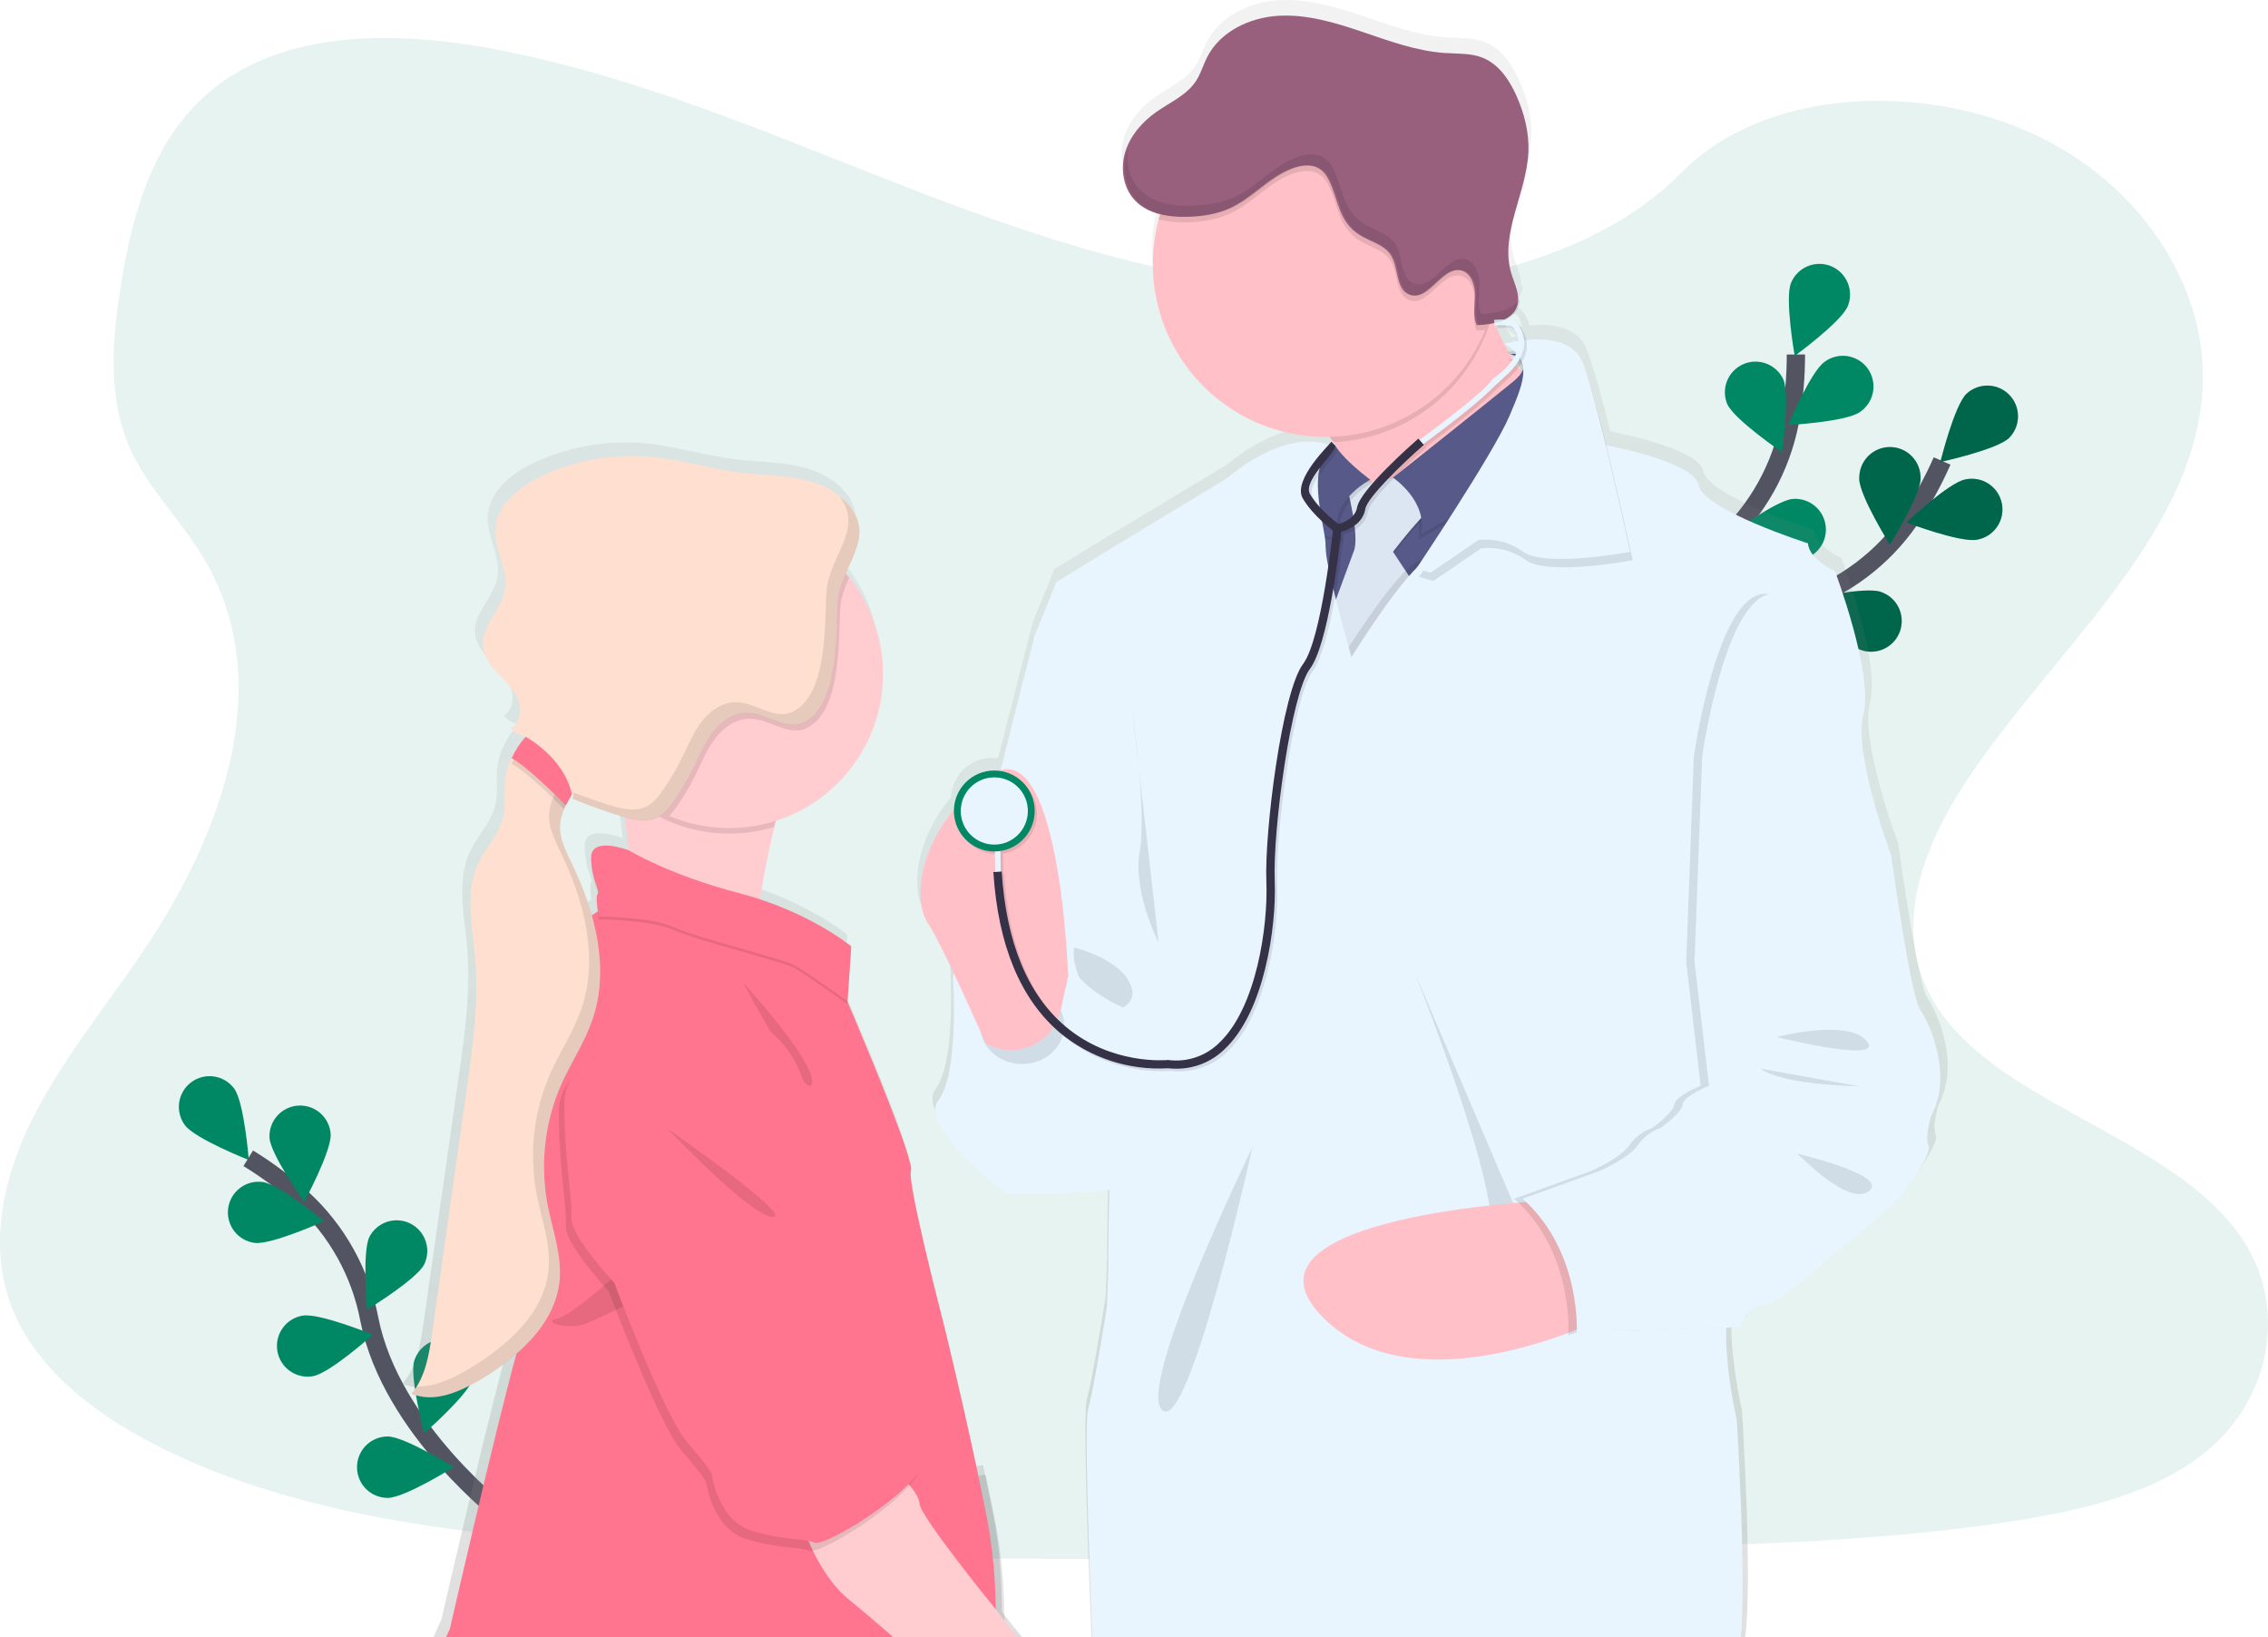 <svg width="248" height="179" viewBox="0 0 248 179" fill="none" xmlns="http://www.w3.org/2000/svg">
<g clip-path="url(#clip0_46_140)">
<path opacity="0.1" d="M144.092 31.568C128.193 31.015 113.039 25.873 98.59 20.25C84.141 14.626 69.82 8.393 54.293 5.413C44.31 3.495 32.894 3.225 24.852 8.586C17.111 13.743 14.611 22.646 13.266 30.907C12.255 37.123 11.668 43.664 14.433 49.485C16.358 53.524 19.774 56.92 22.137 60.79C30.357 74.253 24.546 90.857 15.636 104.015C11.458 110.19 6.61 116.065 3.386 122.631C0.162 129.197 -1.331 136.719 1.491 143.416C4.288 150.048 10.951 155.039 18.171 158.545C32.834 165.66 50.112 167.695 66.961 168.862C104.257 171.416 141.754 170.309 179.148 169.202C192.988 168.791 206.889 168.377 220.502 166.229C228.062 165.038 235.869 163.149 241.358 158.588C248.324 152.797 250.053 142.995 245.383 135.734C237.551 123.558 215.899 120.532 210.423 107.464C207.411 100.271 210.505 92.257 214.885 85.586C224.276 71.276 240.022 58.72 240.851 42.361C241.422 31.124 233.852 19.874 222.148 14.557C209.882 8.979 192.871 9.683 183.822 18.902C174.504 28.401 158.128 32.055 144.092 31.568Z" fill="#008864"/>
<path d="M55.314 165.82C55.314 165.82 42.755 156.31 40.383 144.214C39.421 139.134 36.84 134.503 33.028 131.016C31.205 129.375 29.235 127.905 27.144 126.624" stroke="#535461" stroke-width="2" stroke-miterlimit="10"/>
<path d="M25.608 119.004C26.708 120.495 27.206 126.814 27.206 126.814C27.206 126.814 21.322 124.493 20.219 123.004C19.689 122.288 19.465 121.391 19.596 120.51C19.727 119.629 20.202 118.836 20.916 118.305C21.631 117.775 22.527 117.551 23.406 117.682C24.286 117.813 25.078 118.288 25.608 119.004Z" fill="#008864"/>
<path d="M36.161 123.962C36.276 125.813 33.268 131.388 33.268 131.388C33.268 131.388 29.585 126.233 29.469 124.383C29.424 123.501 29.729 122.637 30.316 121.978C30.904 121.32 31.726 120.919 32.606 120.864C33.486 120.808 34.353 121.103 35.018 121.683C35.683 122.263 36.093 123.082 36.159 123.962H36.161Z" fill="#008864"/>
<path d="M46.391 138.215C45.559 139.871 40.15 143.164 40.15 143.164C40.15 143.164 39.573 136.852 40.404 135.196C40.813 134.418 41.511 133.831 42.347 133.563C43.184 133.294 44.093 133.365 44.877 133.761C45.662 134.157 46.26 134.845 46.543 135.678C46.826 136.511 46.771 137.422 46.391 138.215Z" fill="#008864"/>
<path d="M51.709 150.739C51.167 152.511 46.393 156.672 46.393 156.672C46.393 156.672 44.756 150.549 45.297 148.774C45.557 147.923 46.144 147.21 46.929 146.792C47.715 146.374 48.633 146.285 49.483 146.546C50.334 146.806 51.046 147.394 51.463 148.181C51.88 148.967 51.969 149.887 51.709 150.739Z" fill="#008864"/>
<path d="M27.825 135.871C29.651 136.118 35.426 133.506 35.426 133.506C35.426 133.506 30.553 129.463 28.718 129.216C27.836 129.097 26.944 129.334 26.238 129.874C25.531 130.414 25.067 131.214 24.949 132.096C24.83 132.979 25.067 133.872 25.606 134.58C26.146 135.288 26.944 135.752 27.825 135.871Z" fill="#008864"/>
<path d="M34.23 150.442C36.056 150.128 40.776 145.909 40.776 145.909C40.776 145.909 34.917 143.512 33.092 143.825C32.656 143.897 32.237 144.055 31.862 144.289C31.486 144.524 31.16 144.83 30.904 145.192C30.647 145.553 30.465 145.961 30.366 146.394C30.268 146.826 30.256 147.273 30.332 147.71C30.407 148.147 30.568 148.565 30.805 148.939C31.043 149.313 31.352 149.637 31.715 149.89C32.078 150.144 32.487 150.324 32.919 150.418C33.352 150.513 33.799 150.521 34.234 150.442H34.23Z" fill="#008864"/>
<path d="M42.392 163.75C44.244 163.75 49.61 160.39 49.61 160.39C49.61 160.39 44.242 157.035 42.39 157.035C41.501 157.035 40.648 157.389 40.02 158.019C39.391 158.648 39.038 159.502 39.038 160.393C39.038 161.283 39.391 162.137 40.02 162.767C40.648 163.396 41.501 163.75 42.39 163.75H42.392Z" fill="#008864"/>
<path d="M177.312 83.571C177.312 83.571 185.053 69.837 196.721 65.881C201.62 64.251 205.86 61.074 208.804 56.826C210.185 54.795 211.377 52.642 212.364 50.393" stroke="#535461" stroke-width="2" stroke-miterlimit="10"/>
<path d="M219.689 47.877C218.36 49.167 212.174 50.502 212.174 50.502C212.174 50.502 213.693 44.35 215.022 43.058C215.663 42.457 216.515 42.132 217.393 42.153C218.272 42.174 219.107 42.54 219.718 43.171C220.33 43.803 220.67 44.65 220.664 45.53C220.659 46.41 220.309 47.253 219.689 47.877Z" fill="#008864"/>
<path d="M216.191 58.999C214.364 59.36 208.457 57.114 208.457 57.114C208.457 57.114 213.07 52.769 214.885 52.414C215.321 52.318 215.772 52.309 216.211 52.389C216.65 52.469 217.069 52.636 217.443 52.88C217.817 53.125 218.138 53.441 218.388 53.812C218.638 54.182 218.812 54.599 218.899 55.038C218.986 55.477 218.984 55.928 218.895 56.366C218.805 56.804 218.629 57.22 218.377 57.589C218.125 57.958 217.801 58.273 217.426 58.515C217.051 58.757 216.631 58.922 216.191 58.999Z" fill="#008864"/>
<path d="M203.459 71.047C201.71 70.441 197.735 65.51 197.735 65.51C197.735 65.51 203.9 64.097 205.653 64.703C206.075 64.843 206.464 65.065 206.799 65.357C207.134 65.649 207.407 66.005 207.604 66.403C207.8 66.802 207.916 67.236 207.943 67.68C207.971 68.123 207.91 68.568 207.765 68.988C207.62 69.409 207.393 69.796 207.097 70.127C206.801 70.459 206.442 70.728 206.042 70.919C205.641 71.111 205.206 71.221 204.763 71.243C204.32 71.265 203.876 71.198 203.459 71.047Z" fill="#008864"/>
<path d="M191.759 77.99C189.933 77.689 185.192 73.492 185.192 73.492C185.192 73.492 191.035 71.054 192.86 71.356C193.738 71.5 194.523 71.989 195.041 72.713C195.56 73.437 195.771 74.338 195.626 75.217C195.482 76.097 194.994 76.883 194.271 77.403C193.548 77.922 192.649 78.133 191.771 77.988L191.759 77.99Z" fill="#008864"/>
<path d="M203.299 52.305C203.297 54.16 206.656 59.541 206.656 59.541C206.656 59.541 210.01 54.166 210.01 52.314C210.021 51.866 209.943 51.42 209.78 51.002C209.617 50.585 209.372 50.205 209.06 49.883C208.748 49.562 208.374 49.307 207.962 49.133C207.55 48.959 207.107 48.869 206.659 48.869C206.211 48.869 205.768 48.959 205.356 49.133C204.944 49.307 204.57 49.562 204.258 49.883C203.946 50.205 203.701 50.585 203.538 51.002C203.375 51.42 203.297 51.866 203.308 52.314L203.299 52.305Z" fill="#008864"/>
<path d="M189.729 60.597C190.282 62.368 195.086 66.496 195.086 66.496C195.086 66.496 196.684 60.362 196.127 58.592C195.838 57.772 195.243 57.096 194.466 56.706C193.69 56.317 192.793 56.245 191.964 56.505C191.136 56.765 190.44 57.337 190.024 58.1C189.608 58.864 189.504 59.759 189.734 60.597H189.729Z" fill="#008864"/>
<path d="M177.657 70.471C177.904 72.3 181.941 77.188 181.941 77.188C181.941 77.188 184.546 71.413 184.299 69.576C184.251 69.132 184.113 68.701 183.896 68.31C183.678 67.919 183.385 67.575 183.033 67.299C182.681 67.024 182.277 66.821 181.846 66.704C181.414 66.587 180.964 66.557 180.521 66.617C180.078 66.676 179.652 66.824 179.267 67.051C178.881 67.278 178.546 67.58 178.279 67.939C178.012 68.299 177.819 68.707 177.713 69.142C177.606 69.577 177.587 70.028 177.657 70.471Z" fill="#008864"/>
<path opacity="0.25" d="M219.689 47.877C218.36 49.167 212.174 50.502 212.174 50.502C212.174 50.502 213.693 44.35 215.022 43.058C215.663 42.457 216.515 42.132 217.393 42.153C218.272 42.174 219.107 42.54 219.718 43.171C220.33 43.803 220.67 44.65 220.664 45.53C220.659 46.41 220.309 47.253 219.689 47.877Z" fill="black"/>
<path opacity="0.25" d="M216.191 58.999C214.364 59.36 208.457 57.114 208.457 57.114C208.457 57.114 213.07 52.769 214.885 52.414C215.321 52.318 215.772 52.309 216.211 52.389C216.65 52.469 217.069 52.636 217.443 52.88C217.817 53.125 218.138 53.441 218.388 53.812C218.638 54.182 218.812 54.599 218.899 55.038C218.986 55.477 218.984 55.928 218.895 56.366C218.805 56.804 218.629 57.22 218.377 57.589C218.125 57.958 217.801 58.273 217.426 58.515C217.051 58.757 216.631 58.922 216.191 58.999Z" fill="black"/>
<path opacity="0.25" d="M203.459 71.047C201.71 70.441 197.735 65.51 197.735 65.51C197.735 65.51 203.9 64.097 205.653 64.703C206.075 64.843 206.464 65.065 206.799 65.357C207.134 65.649 207.407 66.005 207.604 66.403C207.8 66.802 207.916 67.236 207.943 67.68C207.971 68.123 207.91 68.568 207.765 68.988C207.62 69.409 207.393 69.796 207.097 70.127C206.801 70.459 206.442 70.728 206.042 70.919C205.641 71.111 205.206 71.221 204.763 71.243C204.32 71.265 203.876 71.198 203.459 71.047Z" fill="black"/>
<path opacity="0.25" d="M191.759 77.99C189.933 77.689 185.192 73.492 185.192 73.492C185.192 73.492 191.035 71.054 192.86 71.356C193.738 71.5 194.523 71.989 195.041 72.713C195.56 73.437 195.771 74.338 195.626 75.217C195.482 76.097 194.994 76.883 194.271 77.403C193.548 77.922 192.649 78.133 191.771 77.988L191.759 77.99Z" fill="black"/>
<path opacity="0.25" d="M203.299 52.305C203.297 54.16 206.656 59.541 206.656 59.541C206.656 59.541 210.01 54.166 210.01 52.314C210.021 51.866 209.943 51.42 209.78 51.002C209.617 50.585 209.372 50.205 209.06 49.883C208.748 49.562 208.374 49.307 207.962 49.133C207.55 48.959 207.107 48.869 206.659 48.869C206.211 48.869 205.768 48.959 205.356 49.133C204.944 49.307 204.57 49.562 204.258 49.883C203.946 50.205 203.701 50.585 203.538 51.002C203.375 51.42 203.297 51.866 203.308 52.314L203.299 52.305Z" fill="black"/>
<path opacity="0.25" d="M189.729 60.597C190.282 62.368 195.086 66.496 195.086 66.496C195.086 66.496 196.684 60.362 196.127 58.592C195.838 57.772 195.243 57.096 194.466 56.706C193.69 56.317 192.793 56.245 191.964 56.505C191.136 56.765 190.44 57.337 190.024 58.1C189.608 58.864 189.504 59.759 189.734 60.597H189.729Z" fill="black"/>
<path opacity="0.25" d="M177.657 70.471C177.904 72.3 181.941 77.188 181.941 77.188C181.941 77.188 184.546 71.413 184.299 69.576C184.251 69.132 184.113 68.701 183.896 68.31C183.678 67.919 183.385 67.575 183.033 67.299C182.681 67.024 182.277 66.821 181.846 66.704C181.414 66.587 180.964 66.557 180.521 66.617C180.078 66.676 179.652 66.824 179.267 67.051C178.881 67.278 178.546 67.58 178.279 67.939C178.012 68.299 177.819 68.707 177.713 69.142C177.606 69.577 177.587 70.028 177.657 70.471Z" fill="black"/>
<path d="M177.758 83.299C177.758 83.299 179.279 67.6 188.334 59.253C192.154 55.774 194.745 51.148 195.719 46.07C196.162 43.656 196.383 41.206 196.378 38.752" stroke="#535461" stroke-width="2" stroke-miterlimit="10"/>
<path d="M202.055 33.455C201.37 35.175 196.246 38.907 196.246 38.907C196.246 38.907 195.145 32.666 195.837 30.946C196.17 30.12 196.817 29.461 197.636 29.113C198.454 28.765 199.377 28.756 200.202 29.09C201.026 29.424 201.685 30.072 202.032 30.892C202.38 31.711 202.388 32.636 202.055 33.462V33.455Z" fill="#008864"/>
<path d="M203.358 45.055C201.845 46.12 195.527 46.47 195.527 46.47C195.527 46.47 197.988 40.629 199.502 39.564C199.861 39.294 200.27 39.1 200.706 38.992C201.141 38.885 201.593 38.865 202.036 38.936C202.479 39.006 202.903 39.165 203.284 39.403C203.664 39.64 203.993 39.952 204.252 40.319C204.51 40.687 204.691 41.102 204.786 41.541C204.881 41.98 204.887 42.434 204.804 42.875C204.721 43.316 204.55 43.736 204.302 44.111C204.053 44.484 203.733 44.805 203.358 45.053V45.055Z" fill="#008864"/>
<path d="M196.586 61.242C194.741 61.398 189.11 58.498 189.11 58.498C189.11 58.498 194.179 54.702 196.024 54.546C196.91 54.471 197.79 54.752 198.469 55.327C199.148 55.902 199.571 56.723 199.646 57.611C199.72 58.498 199.44 59.379 198.866 60.059C198.292 60.739 197.472 61.163 196.586 61.238V61.242Z" fill="#008864"/>
<path d="M188.706 72.332C186.914 72.79 180.877 70.898 180.877 70.898C180.877 70.898 185.231 66.299 187.023 65.832C187.884 65.609 188.798 65.737 189.564 66.189C190.33 66.64 190.886 67.378 191.109 68.24C191.333 69.102 191.205 70.017 190.754 70.784C190.303 71.552 189.567 72.109 188.706 72.332Z" fill="#008864"/>
<path d="M188.866 44.167C189.615 45.862 194.853 49.428 194.853 49.428C194.853 49.428 195.744 43.152 194.995 41.457C194.621 40.664 193.954 40.049 193.133 39.743C192.313 39.437 191.406 39.464 190.606 39.819C189.806 40.174 189.176 40.828 188.851 41.642C188.526 42.456 188.531 43.364 188.866 44.174V44.167Z" fill="#008864"/>
<path d="M179.815 57.254C181.037 58.647 187.097 60.472 187.097 60.472C187.097 60.472 186.074 54.217 184.852 52.824C184.564 52.486 184.211 52.208 183.815 52.007C183.418 51.806 182.986 51.687 182.543 51.655C182.1 51.623 181.655 51.679 181.234 51.821C180.813 51.963 180.425 52.187 180.091 52.481C179.757 52.774 179.485 53.131 179.29 53.531C179.095 53.931 178.982 54.365 178.956 54.809C178.931 55.254 178.993 55.698 179.141 56.118C179.288 56.538 179.517 56.924 179.815 57.254Z" fill="#008864"/>
<path d="M172.762 71.186C173.73 72.765 179.395 75.589 179.395 75.589C179.395 75.589 179.443 69.252 178.481 67.671C178.003 66.942 177.259 66.427 176.409 66.237C175.558 66.048 174.667 66.197 173.924 66.654C173.182 67.112 172.646 67.841 172.431 68.687C172.216 69.533 172.339 70.429 172.773 71.186H172.762Z" fill="#008864"/>
<path d="M166.113 21.821C166.492 20.428 166.948 19.028 167.268 17.617C166.885 19.028 166.426 20.432 166.113 21.821Z" fill="url(#paint0_linear_46_140)"/>
<path d="M164.414 35.236C164.382 35.182 164.359 35.127 164.334 35.076C164.334 35.053 164.311 35.035 164.302 35.012C164.252 35.036 164.201 35.056 164.149 35.074C164.049 35.113 163.946 35.15 163.841 35.179C163.736 35.209 163.692 35.225 163.612 35.243C163.546 35.266 163.478 35.284 163.409 35.296L163.427 35.337C163.512 35.319 163.594 35.303 163.679 35.28L163.701 35.563C163.797 35.563 163.886 35.55 163.973 35.55C164.014 35.547 164.055 35.547 164.096 35.55C164.275 35.55 164.43 35.55 164.553 35.55C164.505 35.447 164.455 35.339 164.414 35.236ZM210.766 109.138C209.692 107.69 207.551 92.152 207.551 92.152C207.551 92.152 203.338 81.103 204.486 76.694C205.635 72.284 201.349 61.002 201.349 61.002C201.349 61.002 198.518 59.77 198.365 57.94C198.365 57.94 186.804 54.281 186.263 51.536C185.825 49.286 178.655 47.671 176.079 47.161C175.294 43.987 174.504 41.025 173.922 39.408C173.764 38.905 173.616 38.47 173.479 38.127C172.495 35.611 169.453 35.383 167.247 35.584C167.152 35.155 166.974 34.749 166.725 34.388C166.688 34.264 166.616 34.153 166.517 34.07C166.469 34.03 166.419 33.993 166.366 33.96C166.326 33.886 166.274 33.82 166.211 33.764C166.148 33.707 166.079 33.658 166.005 33.617C165.952 33.589 165.897 33.563 165.841 33.542C165.709 33.491 165.572 33.454 165.432 33.43C165.27 33.396 165.105 33.375 164.939 33.366C165.342 33.189 165.701 32.926 165.992 32.595C166.189 32.362 166.336 32.092 166.423 31.799C166.496 31.556 166.528 31.302 166.519 31.049C166.46 31.153 166.391 31.252 166.314 31.344C166.41 30.331 165.875 29.302 165.569 28.293C165.199 26.98 165.13 25.6 165.368 24.256C165.674 22.23 166.432 20.181 166.946 18.118C166.947 18.107 166.947 18.095 166.946 18.084C167.216 17.059 167.382 16.01 167.444 14.953C167.533 12.819 166.987 10.69 166.11 8.746C165.332 7.024 164.183 5.329 162.425 4.629C161.119 4.101 159.655 4.185 158.249 4.098C155.093 3.902 152.084 2.79 149.084 1.779C146.083 0.768 142.996 -0.151 139.838 0.025C136.68 0.201 133.431 1.727 131.991 4.526C131.534 5.4 131.271 6.372 130.726 7.193C129.703 8.741 127.871 9.516 126.344 10.584C124.816 11.652 123.471 13.169 122.919 14.978C122.617 15.953 122.575 16.989 122.796 17.985C122.845 18.21 122.909 18.432 122.987 18.648C123.204 19.253 123.542 19.806 123.981 20.275C124.311 20.621 124.691 20.916 125.109 21.151C125.632 21.441 126.193 21.66 126.775 21.8C126.755 21.869 126.734 21.942 126.711 22.013C126.675 22.129 126.643 22.241 126.609 22.367C126.533 22.649 126.463 22.934 126.403 23.223C126.401 23.243 126.401 23.264 126.403 23.284C126.123 24.585 125.982 25.912 125.983 27.243C125.983 27.873 126.015 28.502 126.079 29.128C126.992 38.409 134.641 45.729 144.092 46.205C144.416 46.221 144.743 46.23 145.074 46.23C145.225 46.23 145.373 46.23 145.531 46.23C145.679 46.427 145.825 46.628 145.965 46.825C146.104 47.022 146.232 47.223 146.353 47.42L146.022 47.077L145.691 46.772C145.601 46.896 145.501 47.011 145.391 47.118C145.176 47.042 144.955 46.979 144.732 46.93C143.784 46.72 142.341 46.642 140.441 47.216C138.694 47.74 136.559 48.817 134.062 50.864L121.889 58.182L115.304 62.194L112.932 68.003C112.932 68.003 111.148 74.905 109.164 82.814C109.086 82.837 109.011 82.86 108.936 82.887C108.775 82.869 108.613 82.859 108.452 82.86C107.3 82.857 106.193 83.301 105.362 84.099C104.531 84.897 104.041 85.986 103.995 87.139C100.049 91.941 99.825 96.744 100.752 98.949C100.836 99.156 100.942 99.353 101.067 99.537C101.675 100.415 102.809 102.679 103.96 105.092C103.931 105.291 103.912 105.458 103.903 105.584C103.901 105.625 103.901 105.666 103.903 105.707C103.903 105.707 104.588 116.07 102.305 119.041C101.805 119.688 101.88 120.539 102.305 121.481C103.835 124.87 109.883 129.396 109.883 129.396C109.883 129.396 117.137 129.357 121.179 128.916C121.168 129.323 121.158 129.728 121.149 130.124C121.058 134.121 121.058 137.472 121.058 137.472L120.907 141.664C120.907 141.664 119.537 150.499 118.852 152.935C118.421 154.462 118.918 168.608 119.352 179.007H190.825C191.665 172.855 190.48 154.163 190.48 154.163C190.48 154.163 189.355 149.33 189.314 145.117C189.311 145.113 189.31 145.108 189.31 145.103C189.31 145.097 189.311 145.092 189.314 145.088C189.314 144.72 189.314 144.36 189.327 144.008L189.846 143.99L190.777 143.958H190.862C190.862 143.958 190.885 143.871 190.937 143.729C191.06 143.376 191.228 143.04 191.437 142.73C191.834 142.142 192.456 141.566 193.389 141.527C193.905 141.506 194.705 141.088 195.607 140.47C195.613 140.472 195.619 140.472 195.625 140.47C198.052 138.826 201.26 135.791 202.039 135.292C203.11 134.606 208.238 130.032 208.238 130.032C208.238 130.032 209.003 129.062 209.818 127.894L209.848 127.853C210.861 126.389 211.939 124.639 211.674 124.088C211.218 123.1 211.98 120.738 211.98 120.738C214.362 116.372 211.839 110.585 210.766 109.138ZM166.613 38.793C166.635 38.861 166.648 38.932 166.654 39.003C166.597 38.928 166.54 38.848 166.483 38.775L166.428 38.701L166.389 38.647L166.476 38.528C166.476 38.528 166.476 38.528 166.476 38.544C166.536 38.618 166.582 38.702 166.613 38.793ZM165.846 36.767C165.597 36.817 165.4 36.863 165.272 36.897C165.11 36.609 164.955 36.321 164.816 36.028C165.182 36.24 165.527 36.488 165.846 36.767ZM165.416 37.128C165.416 37.123 165.416 37.119 165.416 37.114L165.435 37.128C165.528 37.19 165.619 37.249 165.704 37.311C165.779 37.366 165.848 37.418 165.916 37.473C165.871 37.553 165.82 37.636 165.77 37.702C165.69 37.576 165.615 37.455 165.542 37.329C165.496 37.279 165.455 37.21 165.416 37.128ZM164.046 34.306C164.487 34.262 164.932 34.262 165.373 34.306C165.435 34.306 165.489 34.317 165.544 34.326C165.668 34.345 165.79 34.377 165.907 34.42C166.177 34.798 166.343 35.24 166.389 35.703L166.266 35.721L166.145 35.744C165.916 35.783 165.688 35.822 165.51 35.858L165.282 35.907C164.978 35.973 164.802 36.023 164.795 36.026C164.766 35.964 164.736 35.907 164.704 35.847C164.654 35.749 164.601 35.648 164.555 35.55C164.51 35.452 164.45 35.339 164.402 35.236C164.371 35.182 164.348 35.127 164.323 35.076C164.323 35.053 164.3 35.035 164.291 35.012C164.277 34.988 164.266 34.963 164.256 34.937C164.117 34.653 163.989 34.37 163.866 34.091C163.852 34.063 163.841 34.033 163.829 34.006L164.003 33.995V34.054L164.046 34.306ZM109.568 176.18C109.55 172.775 109.303 169.09 108.618 165.632C108.326 164.162 108.025 162.691 107.719 161.246C107.641 160.884 107.566 160.528 107.49 160.171L106.787 160.265H106.723C104.805 151.206 102.8 143.224 102.8 143.224C102.8 143.224 98.818 127.994 99.279 126.78C99.339 126.622 99.263 126.197 99.094 125.572C98.131 122.11 94.108 112.568 92.701 109.307C92.701 109.293 92.69 109.277 92.685 109.266C92.457 108.719 92.292 108.351 92.242 108.243L92.573 103.377L92.591 103.084L92.635 102.462L92.617 102.446L92.635 102.158C92.635 102.158 89.16 99.303 83.273 97.243C83.045 97.16 82.803 97.08 82.563 97.003C82.858 95.034 83.248 92.811 83.757 90.645C83.805 90.427 83.858 90.217 83.913 90.004C83.96 89.792 84.015 89.586 84.07 89.378C84.157 89.039 84.251 88.705 84.346 88.376C84.664 88.275 84.977 88.163 85.285 88.044L85.404 87.999C89.201 86.519 92.334 83.71 94.224 80.094C96.113 76.478 96.63 72.299 95.679 68.33C95.136 66.079 94.135 63.965 92.738 62.121C92.633 61.979 92.521 61.837 92.409 61.698C92.297 61.558 92.162 61.403 92.037 61.261C92.697 59.758 93.475 58.329 93.539 56.867C93.55 56.682 93.55 56.497 93.539 56.312V56.289C93.455 55.349 93.039 54.397 92.071 53.398C90.658 51.932 88.646 51.189 86.634 50.832C84.623 50.475 82.572 50.466 80.549 50.226C77.195 49.823 73.928 48.787 70.573 48.469C66.442 48.086 62.282 48.796 58.511 50.528C56.015 51.671 53.487 53.67 53.336 56.412C53.213 58.679 54.789 60.851 54.391 63.09C53.996 65.29 51.759 67.022 51.955 69.247C52.03 70.116 52.476 70.894 53.033 71.587C53.225 71.815 53.428 72.044 53.638 72.273C54.451 73.135 55.346 73.963 55.8 75.049C55.818 75.095 55.837 75.141 55.853 75.186C56.239 76.259 56.065 77.615 55.111 78.231C55.116 78.235 55.12 78.24 55.122 78.247C55.136 78.265 55.149 78.279 55.161 78.297C55.162 78.293 55.162 78.289 55.161 78.285C55.499 78.687 55.955 78.972 56.465 79.1L56.659 79.159C56.501 79.331 56.353 79.509 56.202 79.697L56.104 79.827C55.852 80.166 55.623 80.521 55.419 80.89C55.302 81.096 55.191 81.302 55.097 81.508C54.784 82.135 54.557 82.802 54.423 83.491C54.179 85.005 54.524 86.583 54.154 88.065C53.697 89.894 52.252 91.299 51.437 92.998C49.893 96.2 50.768 99.957 51.078 103.493C51.501 108.296 50.816 113.119 50.133 117.89C49.771 120.427 49.408 122.967 49.046 125.508C48.133 131.888 47.219 138.267 46.306 144.646C45.973 146.984 45.578 149.449 44.023 151.254H44.039C44.039 151.254 44.039 151.267 44.023 151.272C44.489 151.476 44.986 151.604 45.493 151.652C47.523 151.855 49.674 150.872 51.501 149.797C52.947 148.959 54.317 147.996 55.595 146.917C55.407 147.603 55.206 148.351 54.992 149.156C54.993 149.164 54.993 149.172 54.992 149.179C52.414 159.014 48.267 177.042 48.267 177.042C48.267 177.042 47.891 177.827 47.402 178.995H111.792C111.039 178.081 110.338 177.205 109.79 176.498L109.568 176.18ZM61.892 85.247C61.908 85.22 61.919 85.195 61.935 85.169C61.935 85.243 61.935 85.314 61.935 85.382C61.935 85.451 61.935 85.513 61.935 85.577C61.935 85.641 61.935 85.634 61.935 85.666C61.935 85.698 61.935 85.666 61.935 85.666C61.935 85.76 61.915 85.853 61.899 85.947C61.899 85.947 61.899 85.959 61.899 85.968L62.127 86.052L62.392 86.162C63.957 86.781 65.542 87.341 67.146 87.843C67.311 87.896 67.477 87.946 67.644 87.994L67.678 88.278C67.719 88.568 67.758 88.863 67.794 89.158C67.794 89.158 67.794 89.172 67.794 89.181C67.897 89.997 67.998 90.812 68.087 91.608C68.087 91.608 63.895 90.007 63.947 92.438C63.945 92.481 63.945 92.525 63.947 92.568C63.942 92.626 63.942 92.684 63.947 92.742C63.986 94.636 64.577 95.758 64.696 96.335C64.689 96.359 64.676 96.381 64.659 96.399C64.558 96.62 64.523 96.865 64.559 97.106C64.555 97.515 64.587 97.923 64.655 98.327C64.532 98.402 64.411 98.478 64.29 98.555C64.198 98.613 64.112 98.677 64.022 98.741C63.462 96.795 62.73 94.903 61.833 93.087C61.205 91.793 60.499 90.443 60.506 89.023C60.506 88.932 60.506 88.838 60.517 88.744C60.543 88.332 60.621 87.926 60.75 87.534C60.803 87.386 60.86 87.239 60.924 87.095C61.073 86.753 61.24 86.418 61.424 86.094C61.543 85.879 61.668 85.666 61.789 85.451C61.828 85.387 61.865 85.32 61.901 85.256L61.892 85.247ZM164.414 35.236C164.382 35.182 164.359 35.127 164.334 35.076C164.334 35.053 164.311 35.035 164.302 35.012C164.252 35.036 164.201 35.056 164.149 35.074C164.049 35.113 163.946 35.15 163.841 35.179C163.736 35.209 163.692 35.225 163.612 35.243L163.409 35.296L163.427 35.337C163.512 35.319 163.594 35.303 163.679 35.28L163.701 35.563C163.797 35.563 163.886 35.55 163.973 35.55H164.096C164.275 35.55 164.43 35.55 164.553 35.55C164.505 35.447 164.455 35.339 164.414 35.236Z" fill="url(#paint1_linear_46_140)"/>
<path d="M114.523 68.829L113.153 69.435C113.153 69.435 104.223 104.184 104.223 106.992C104.223 109.801 123.159 125.428 123.159 125.428L126.113 105.453C126.113 105.453 121.871 59.646 114.523 68.829Z" fill="#E8F5FF"/>
<path d="M156.059 57.775L148.147 53.64C147.704 51.748 146.918 49.953 145.828 48.346C144.67 46.672 143.131 45.027 141.213 44.17C136.365 41.992 161.717 30.564 161.717 30.564C162.117 31.937 162.587 33.288 163.126 34.612C164.432 37.841 166.599 42.018 169.392 43.207C174.139 45.231 156.059 57.775 156.059 57.775Z" fill="#FFC1C7"/>
<path opacity="0.1" d="M163.126 34.612C162.043 38.428 159.79 41.807 156.686 44.271C153.582 46.735 149.784 48.161 145.828 48.346C144.67 46.672 143.131 45.027 141.213 44.17C136.365 41.992 161.717 30.564 161.717 30.564C162.117 31.937 162.587 33.288 163.126 34.612Z" fill="black"/>
<path d="M163.838 28.842C163.839 32.584 162.732 36.243 160.657 39.355C158.582 42.467 155.632 44.893 152.18 46.326C148.728 47.758 144.93 48.134 141.265 47.404C137.6 46.674 134.234 44.872 131.592 42.226C128.95 39.58 127.15 36.209 126.421 32.538C125.692 28.867 126.067 25.063 127.497 21.605C128.926 18.148 131.348 15.193 134.455 13.114C137.562 11.035 141.214 9.925 144.951 9.926C147.434 9.914 149.895 10.396 152.192 11.342C154.488 12.289 156.575 13.682 158.331 15.44C160.087 17.199 161.478 19.289 162.423 21.589C163.369 23.89 163.85 26.355 163.838 28.842Z" fill="#FFC1C7"/>
<path d="M166.565 55.346L161.414 67.385L156.87 75.376H142.325L138.083 64.451L139.802 53.121H150.91L158.082 52.716L160.505 51.907L162.067 52.794L166.565 55.346Z" fill="#575A89"/>
<path opacity="0.1" d="M164.791 39.298C164.791 39.298 168.003 39.984 165.126 42.347C162.249 44.709 152.324 52.222 152.324 52.222C152.324 52.222 155.81 55.333 155.089 58.976L166.64 52.526L168.695 42.207C168.695 42.207 168.926 39.106 164.791 39.298Z" fill="black"/>
<path opacity="0.1" d="M154.595 52.222L147.248 53.437C147.248 53.437 148.764 59.051 148.006 60.645C147.983 60.695 147.964 60.746 147.949 60.799L144.951 68.915L147.197 75.29L154.975 64.666L152.324 60.645C152.324 60.645 155.125 56.927 156.792 55.637C158.459 54.347 154.595 52.222 154.595 52.222Z" fill="black"/>
<path d="M154.595 51.909L147.248 53.121C147.248 53.121 148.764 58.736 148.006 60.33C147.983 60.38 147.964 60.431 147.949 60.483L144.951 68.6L147.197 74.974L154.975 64.344L152.324 60.323C152.324 60.323 155.125 56.604 156.792 55.314C158.459 54.025 154.595 51.909 154.595 51.909Z" fill="#DCE6F2"/>
<path d="M165.099 38.692C165.099 38.692 168.312 39.378 165.432 41.741C162.553 44.103 152.324 52.222 152.324 52.222C152.324 52.222 156.112 54.727 155.393 58.368L166.944 51.92L168.999 41.601C168.999 41.601 169.227 38.5 165.099 38.692Z" fill="#575A89"/>
<path opacity="0.1" d="M146.332 49.062C146.332 49.062 147.033 50.374 150.127 52.742C150.127 52.742 144.976 55.486 146.946 59.344L139.067 57.286L137.854 53.492L146.332 49.062Z" fill="black"/>
<path d="M146.028 48.76C146.028 48.76 146.729 50.072 149.823 52.44C149.823 52.44 144.672 55.17 146.643 59.04L138.765 56.982L137.553 53.19L146.028 48.76Z" fill="#575A89"/>
<path opacity="0.1" d="M166.565 55.346L161.414 67.385L156.879 75.376H142.325L138.083 64.451L139.8 53.121H142.889C142.839 55.765 143.802 58.871 143.741 60.026C143.636 61.924 146.567 72.165 146.567 72.165C146.567 72.165 152.703 62.226 155.125 61.341C156.648 60.785 159.875 56.161 162.064 52.794L166.565 55.346Z" fill="black"/>
<path d="M186.857 118.7L186.334 119.358C186.334 119.358 190.122 138.403 189.074 142.727C188.896 143.507 188.794 144.302 188.77 145.101V145.136C188.585 149.536 189.912 155.247 189.912 155.247C189.912 155.247 190.971 172.079 190.369 179.002H119.444C119.028 168.765 118.58 155.503 118.987 154.032C119.672 151.606 121.042 142.803 121.042 142.803L121.193 138.631C121.193 138.631 121.193 134.599 121.316 130.108C121.368 128.088 121.446 125.968 121.558 124.088C121.702 121.723 121.903 119.731 122.179 118.752C122.349 118.01 122.447 117.254 122.471 116.493C122.471 116.422 122.471 116.349 122.485 116.276C122.485 116.047 122.508 115.8 122.517 115.546C122.517 115.475 122.517 115.404 122.517 115.317C122.56 113.844 122.544 112.097 122.496 110.286C122.496 110.187 122.496 110.087 122.496 109.986C122.458 108.628 122.4 107.242 122.337 105.924C122.138 101.808 121.88 98.327 121.88 98.327L113.169 69.419L115.516 63.628L122.031 59.63L134.075 52.346C139.95 47.509 143.818 48.09 145.293 48.62C145.436 48.669 145.577 48.727 145.713 48.792C145.759 48.815 145.796 48.833 145.83 48.853C145.877 48.876 145.922 48.902 145.965 48.931C145.561 49.126 145.21 49.415 144.942 49.775C144.64 50.185 144.424 50.652 144.309 51.147C144.232 51.455 144.178 51.767 144.147 52.083C144.117 52.414 144.106 52.758 144.106 53.103C144.122 53.86 144.187 54.616 144.3 55.365C144.3 55.379 144.3 55.397 144.3 55.415C144.375 55.95 144.469 56.474 144.56 56.966C144.559 56.974 144.559 56.983 144.56 56.991C144.665 57.565 144.77 58.096 144.841 58.553C144.855 58.635 144.866 58.711 144.878 58.782C144.928 59.084 144.952 59.39 144.948 59.696C144.974 60.436 145.074 61.172 145.245 61.892C145.305 62.194 145.373 62.516 145.448 62.852C145.551 63.31 145.663 63.809 145.784 64.316C145.85 64.595 145.921 64.883 145.994 65.169C146.022 65.284 146.051 65.398 146.079 65.515L146.124 65.695C146.611 67.632 147.138 69.56 147.462 70.727C147.654 71.413 147.775 71.836 147.775 71.836C147.775 71.836 151.214 66.267 153.958 63.097C154 63.051 154.036 63.008 154.075 62.967C154.347 62.654 154.614 62.368 154.87 62.116C155.429 61.558 155.931 61.16 156.335 61.014C156.422 60.982 156.505 60.943 156.584 60.897C157.708 60.259 159.521 57.942 161.217 55.516C161.384 55.287 161.546 55.038 161.71 54.802C162.087 54.258 162.452 53.711 162.797 53.188C163.062 52.787 163.316 52.398 163.555 52.028C164.697 50.249 165.501 48.922 165.501 48.922L167.085 48.851L167.362 48.837H167.547L174.741 48.504C174.741 48.504 175.052 48.556 175.563 48.659C175.591 48.659 175.618 48.659 175.648 48.677C178.201 49.185 185.293 50.793 185.727 53.023C186.256 55.754 197.696 59.397 197.696 59.397C197.846 61.226 200.648 62.432 200.648 62.432C200.648 62.432 204.891 73.661 203.756 78.061C202.635 82.407 206.674 93.156 206.781 93.458L206.007 94.437L186.857 118.7Z" fill="#E8F5FF"/>
<path opacity="0.1" d="M164.788 38.5C164.788 38.5 171.791 36.51 173.383 40.606C174.974 44.703 178.534 61.245 178.534 61.245C178.534 61.245 169.291 62.99 166.869 61.245C165.448 60.209 163.689 59.748 161.943 59.955L156.717 63.52L155.173 63.063C155.173 63.063 163.535 50.612 165.352 46.381C167.17 42.15 167.784 40.259 164.788 38.5Z" fill="black"/>
<path d="M164.485 37.585C164.485 37.585 171.492 35.596 173.091 39.692C174.689 43.788 178.242 60.33 178.242 60.33C178.242 60.33 169.001 62.075 166.576 60.33C165.156 59.294 163.398 58.834 161.653 59.04L156.422 62.605L154.879 62.148C154.879 62.148 163.24 49.697 165.058 45.466C166.875 41.235 167.48 39.349 164.485 37.585Z" fill="#E8F5FF"/>
<path opacity="0.1" d="M117.478 103.578C117.478 103.578 122.704 104.868 123.691 107.827C124.677 110.787 119.827 110.862 119.827 110.862C119.827 110.862 116.873 105.627 117.478 103.578Z" fill="black"/>
<path opacity="0.1" d="M136.945 125.428C136.945 125.428 124.145 151.681 127.1 154.186C130.054 156.69 136.945 125.428 136.945 125.428Z" fill="black"/>
<path opacity="0.1" d="M154.595 106.082C154.595 106.082 164.823 131.583 162.777 135.521C160.731 139.459 167.17 135.521 167.17 135.521L154.595 106.082Z" fill="black"/>
<path d="M168.837 131.272C168.837 131.272 134.294 132.941 144.371 143.716C154.447 154.49 175.125 144.173 175.125 144.173L168.837 131.272Z" fill="#FFC1C7"/>
<path opacity="0.1" d="M163.839 28.842C163.842 31.323 163.355 33.781 162.407 36.074C162.089 36.11 161.772 36.133 161.466 36.147C161.009 35.143 161.254 33.983 161.263 32.879C161.272 31.774 160.866 30.475 159.804 30.177C157.687 29.581 156.226 33.544 154.139 32.828C152.541 32.284 152.958 29.855 152.038 28.453C151.31 27.344 149.851 27.031 148.716 26.335C146.302 24.851 146.376 22.477 145.254 20.231C144.081 17.878 141.601 18.573 139.448 19.961C137.813 21.018 136.402 22.434 134.653 23.275C133.139 24.007 131.438 24.272 129.76 24.311C128.727 24.351 127.693 24.242 126.691 23.986C127.87 19.548 130.62 15.691 134.428 13.134C138.237 10.577 142.844 9.494 147.391 10.088C151.937 10.683 156.113 12.913 159.139 16.364C162.165 19.814 163.834 24.249 163.836 28.842H163.839Z" fill="black"/>
<path d="M139.455 19.355C137.818 20.412 136.409 21.825 134.66 22.672C133.146 23.401 131.445 23.666 129.767 23.705C127.712 23.751 125.499 23.39 124.095 21.903C122.805 20.531 122.496 18.42 123.042 16.62C123.588 14.82 124.896 13.327 126.433 12.245C127.97 11.163 129.753 10.415 130.771 8.867C131.31 8.048 131.57 7.083 132.018 6.212C133.45 3.424 136.669 1.914 139.781 1.727C142.894 1.539 145.978 2.468 148.942 3.474C151.906 4.48 154.892 5.587 158.021 5.795C159.413 5.882 160.861 5.795 162.153 6.324C163.891 7.03 165.03 8.72 165.807 10.44C166.677 12.38 167.218 14.498 167.127 16.615C166.935 21.137 163.953 25.574 165.263 29.905C165.61 31.06 166.261 32.245 165.914 33.4C165.407 35.086 163.236 35.47 161.48 35.55C161.023 34.546 161.268 33.384 161.277 32.282C161.286 31.179 160.879 29.878 159.82 29.581C157.701 28.988 156.24 32.945 154.157 32.231C152.57 31.685 152.981 29.258 152.059 27.856C151.33 26.745 149.869 26.434 148.737 25.738C146.323 24.254 146.396 21.88 145.275 19.634C144.092 17.27 141.61 17.965 139.455 19.355Z" fill="#99607E"/>
<path d="M105.96 106.384L104.218 106.992C104.218 106.992 104.903 117.312 102.62 120.271C100.337 123.23 110.118 130.588 110.118 130.588C110.118 130.588 123.526 130.512 123.905 129.444C124.284 128.376 123.22 110.325 123.22 110.325C123.22 110.325 116.023 107.516 116.628 103.04C116.628 103.04 114.432 113.586 111.176 113.131C107.92 112.676 104.223 109.952 105.96 106.384Z" fill="#E8F5FF"/>
<path opacity="0.1" d="M111.772 116.324C114.31 116.324 116.368 114.439 116.368 112.113C116.368 109.788 114.31 107.903 111.772 107.903C109.233 107.903 107.175 109.788 107.175 112.113C107.175 114.439 109.233 116.324 111.772 116.324Z" fill="black"/>
<path d="M116.797 106.688C116.797 106.688 115.884 78.768 107.933 84.989C99.983 91.21 99.905 98.649 101.419 100.847C102.933 103.045 107.787 114.048 107.787 114.048C108.546 114.489 109.399 114.743 110.276 114.79C111.152 114.837 112.027 114.676 112.829 114.318C113.631 113.961 114.337 113.419 114.89 112.736C115.442 112.053 115.825 111.249 116.007 110.389L116.797 106.688Z" fill="#FFC1C7"/>
<path opacity="0.1" d="M166.394 35.966C166.357 35.843 166.285 35.734 166.188 35.65C165.795 35.291 164.951 35.166 163.676 35.275L163.729 35.879C165.428 35.733 165.763 36.071 165.807 36.128V36.186L165.859 36.261C166.071 36.546 166.221 36.873 166.3 37.219C166.378 37.566 166.384 37.925 166.316 38.274C165.944 40.138 163.658 41.622 163.635 41.638L163.581 41.67L163.546 41.722C162.56 43.188 156.982 47.326 155.523 48.396L155.395 48.25C154.742 48.817 149.001 53.851 148.691 55.779C148.49 56.989 147.129 57.457 146.636 57.588C146.115 57.192 144.426 55.845 143.547 54.336C142.722 52.915 146.04 50.143 146.332 49.062L145.876 48.593C145.828 48.767 141.567 52.755 142.752 54.793C143.702 56.428 145.437 57.828 146.044 58.29C145.85 60.056 144.643 70.423 142.786 72.879C140.48 75.932 138.541 91.319 138.756 96.692C138.946 101.465 137.701 110.48 133.546 114.352C132.826 115.052 131.958 115.58 131.006 115.897C130.055 116.213 129.044 116.311 128.05 116.182H127.999H127.949C127.89 116.182 121.862 116.799 116.797 112.523C112.653 109.03 110.306 103.331 109.817 95.578H109.717L109.676 93.32C110.799 93.145 111.811 92.54 112.499 91.632C113.186 90.725 113.496 89.586 113.363 88.455C113.23 87.324 112.664 86.288 111.784 85.566C110.905 84.844 109.78 84.491 108.647 84.582C107.513 84.673 106.459 85.201 105.705 86.054C104.952 86.907 104.558 88.02 104.606 89.158C104.655 90.296 105.142 91.371 105.965 92.157C106.788 92.943 107.883 93.379 109.02 93.373H109.07L109.112 95.617L108.911 95.63C109.413 103.635 111.879 109.556 116.217 113.213C119.515 115.95 123.727 117.331 128.002 117.076C128.305 117.109 128.61 117.126 128.915 117.126C130.874 117.136 132.76 116.377 134.167 115.011C138.544 110.928 139.875 101.581 139.667 96.646C139.439 90.953 141.473 76.12 143.515 73.419C145.515 70.768 146.727 60.44 146.94 58.438C147.663 58.235 149.301 57.592 149.579 55.923C149.78 54.715 153.614 50.994 155.972 48.934L155.902 48.851C157.171 47.923 161.119 44.995 163.076 43.115C163.683 42.532 164.286 41.949 164.916 41.393C165.674 40.721 166.638 39.653 166.891 38.39C166.978 37.974 166.978 37.544 166.893 37.127C166.807 36.71 166.637 36.315 166.394 35.966Z" fill="black"/>
<path d="M145.967 58.146C145.871 58.08 143.597 56.449 142.457 54.486C141.275 52.449 145.535 48.462 145.581 48.289L146.038 48.758C145.748 49.837 142.43 52.611 143.254 54.029C144.293 55.82 146.481 57.386 146.503 57.403L145.967 58.146Z" fill="#353146"/>
<path d="M155.226 48.84L154.87 48.348C154.943 48.295 162.115 43.099 163.245 41.418L163.281 41.368L163.334 41.334C163.357 41.318 165.642 39.836 166.015 37.969C166.083 37.621 166.078 37.262 165.999 36.916C165.921 36.569 165.77 36.244 165.558 35.959L165.505 35.881V35.827C165.46 35.767 165.124 35.431 163.425 35.577L163.373 34.971C164.649 34.861 165.492 34.987 165.884 35.346C165.982 35.431 166.054 35.541 166.092 35.664C166.339 36.012 166.512 36.407 166.601 36.824C166.69 37.241 166.692 37.672 166.608 38.091C166.355 39.355 165.394 40.423 164.633 41.094C164.005 41.649 163.4 42.237 162.795 42.816C160.5 45.018 155.477 48.659 155.226 48.84Z" fill="#E8F5FF"/>
<path d="M109.381 92.524L108.776 92.535L108.843 96.219L109.448 96.208L109.381 92.524Z" fill="#E8F5FF"/>
<path d="M108.726 93.083C111.166 93.083 113.144 91.101 113.144 88.657C113.144 86.213 111.166 84.232 108.726 84.232C106.285 84.232 104.307 86.213 104.307 88.657C104.307 91.101 106.285 93.083 108.726 93.083Z" fill="#008864"/>
<path d="M108.726 92.332C110.752 92.332 112.395 90.687 112.395 88.657C112.395 86.627 110.752 84.982 108.726 84.982C106.699 84.982 105.056 86.627 105.056 88.657C105.056 90.687 106.699 92.332 108.726 92.332Z" fill="#E8F5FF"/>
<path d="M128.627 116.831C128.322 116.832 128.017 116.816 127.714 116.783C123.439 117.035 119.228 115.655 115.929 112.92C111.591 109.261 109.13 103.347 108.623 95.335L109.536 95.278C110.025 103.031 112.372 108.733 116.519 112.223C121.583 116.488 127.609 115.882 127.668 115.882H127.718H127.769C128.763 116.011 129.774 115.913 130.726 115.596C131.678 115.279 132.547 114.752 133.267 114.053C137.42 110.181 138.665 101.165 138.475 96.392C138.247 91.015 140.185 75.628 142.494 72.577C144.515 69.903 145.768 57.853 145.782 57.732L145.816 57.389L146.154 57.329C146.175 57.329 148.147 56.954 148.394 55.477C148.714 53.551 154.445 48.517 155.096 47.948L155.692 48.634C153.324 50.692 149.49 54.416 149.298 55.626C149.02 57.3 147.382 57.94 146.661 58.141C146.433 60.145 145.229 70.471 143.236 73.121C141.195 75.822 139.16 90.656 139.388 96.349C139.585 101.284 138.267 110.633 133.89 114.713C132.481 116.083 130.591 116.844 128.627 116.831Z" fill="#353146"/>
<g opacity="0.1">
<path d="M165.784 23.435C166.158 22.049 166.611 20.654 166.926 19.25C166.549 20.661 166.094 22.049 165.784 23.435Z" fill="black"/>
<path d="M161.964 34.326C161.507 33.322 161.752 32.16 161.761 31.058C161.77 29.956 161.363 28.666 160.304 28.357C158.185 27.765 156.724 31.724 154.641 31.008C153.043 30.461 153.465 28.035 152.543 26.633C151.814 25.521 150.355 25.21 149.223 24.515C146.807 23.03 146.88 20.657 145.761 18.411C144.585 16.055 142.108 16.75 139.953 18.141C138.315 19.197 136.907 20.613 135.157 21.457C133.644 22.187 131.943 22.452 130.264 22.491C128.221 22.539 125.997 22.175 124.592 20.689C123.51 19.545 123.12 17.869 123.344 16.297C123.305 16.405 123.27 16.512 123.236 16.62C122.688 18.42 123.008 20.535 124.289 21.903C125.693 23.39 127.917 23.751 129.961 23.705C131.641 23.666 133.34 23.401 134.856 22.672C136.61 21.825 138.019 20.412 139.651 19.355C141.807 17.965 144.286 17.27 145.46 19.625C146.579 21.871 146.508 24.245 148.921 25.729C150.063 26.415 151.513 26.735 152.244 27.847C153.157 29.254 152.753 31.675 154.342 32.222C156.422 32.936 157.884 28.979 160.002 29.572C161.062 29.869 161.471 31.172 161.459 32.273C161.448 33.373 161.21 34.537 161.662 35.541C163.418 35.461 165.59 35.083 166.099 33.391C166.169 33.148 166.201 32.896 166.195 32.643C165.453 33.926 163.544 34.255 161.964 34.326Z" fill="black"/>
</g>
<path opacity="0.1" d="M203.231 90.679L205.882 93.487C205.882 93.487 208.003 108.964 209.062 110.412C210.122 111.859 212.624 117.618 210.275 121.943C210.275 121.943 209.517 124.296 209.971 125.282C210.425 126.268 206.564 131.201 206.564 131.201C206.564 131.201 201.488 135.752 200.427 136.436C199.365 137.12 193.762 142.581 191.869 142.657C189.976 142.732 189.357 145.085 189.357 145.085L178.676 145.465C178.676 145.465 172.775 145.156 171.492 145.991C171.492 145.991 172.177 136.962 165.585 131.043L173.992 128.008C173.992 128.008 177.175 126.636 178.16 125.202C178.779 124.323 179.657 123.66 180.671 123.306C180.671 123.306 183.018 121.636 183.094 120.726C183.169 119.816 185.964 118.7 185.964 118.7L184.382 105.172L185.215 82.713C185.215 82.713 187.866 63.895 193.472 64.959C199.077 66.022 203.231 90.679 203.231 90.679Z" fill="black"/>
<path d="M204.144 90.679L206.795 93.487C206.795 93.487 208.916 108.964 209.976 110.412C211.035 111.859 213.538 117.618 211.188 121.943C211.188 121.943 210.432 124.296 210.887 125.282C211.341 126.268 207.478 131.201 207.478 131.201C207.478 131.201 202.402 135.752 201.34 136.436C200.278 137.12 194.675 142.581 192.782 142.657C190.889 142.732 190.27 145.085 190.27 145.085L179.589 145.465C179.589 145.465 173.684 145.156 172.406 145.991C172.406 145.991 173.091 136.962 166.499 131.043L174.906 128.008C174.906 128.008 178.089 126.636 179.073 125.202C179.692 124.323 180.57 123.66 181.585 123.306C181.585 123.306 183.932 121.636 184.007 120.726C184.083 119.816 186.877 118.7 186.877 118.7L185.295 105.172L186.128 82.713C186.128 82.713 188.779 63.895 194.385 64.959C199.991 66.022 204.144 90.679 204.144 90.679Z" fill="#E8F5FF"/>
<path opacity="0.1" d="M194.289 113.366C194.289 113.366 202.091 111.308 204.137 113.824C206.183 116.34 194.289 113.366 194.289 113.366Z" fill="black"/>
<path opacity="0.1" d="M192.471 116.818C195.122 118.677 203.304 118.752 203.304 118.752L192.471 116.818Z" fill="black"/>
<path opacity="0.1" d="M196.486 126.112C196.714 126.188 202.109 131.956 204.375 130.21C206.64 128.465 196.486 126.112 196.486 126.112Z" fill="black"/>
<path opacity="0.1" d="M123.821 77.705C123.821 77.705 125.405 88.632 124.625 93.083C123.844 97.533 126.693 103.047 126.693 103.047L123.821 77.705Z" fill="black"/>
<path d="M88.74 82.148C86.913 83.582 85.579 86.976 84.614 90.706C82.928 97.213 82.378 104.758 82.378 104.758C82.378 104.758 67.833 101.419 68.893 99.903C69.559 98.949 68.664 91.763 67.918 86.553C67.472 83.475 67.075 81.085 67.075 81.085C67.075 81.085 93.74 78.201 88.74 82.148Z" fill="#FFCCD0"/>
<path opacity="0.1" d="M88.74 81.844C86.913 83.28 85.579 86.672 84.614 90.402C81.716 91.284 78.634 91.363 75.694 90.632C72.755 89.901 70.068 88.388 67.918 86.251C67.472 83.171 67.075 80.781 67.075 80.781C67.075 80.781 93.74 77.899 88.74 81.844Z" fill="black"/>
<path d="M96.558 73.67C96.559 77.648 95.156 81.498 92.596 84.539C90.035 87.58 86.484 89.616 82.569 90.287C78.654 90.957 74.629 90.219 71.206 88.202C67.782 86.186 65.182 83.021 63.864 79.269C62.546 75.516 62.596 71.418 64.005 67.698C65.414 63.979 68.091 60.879 71.562 58.947C75.034 57.015 79.076 56.375 82.973 57.141C86.87 57.907 90.371 60.029 92.856 63.132C95.251 66.12 96.557 69.838 96.558 73.67Z" fill="#FFCCD0"/>
<path opacity="0.1" d="M109.819 179.002H105.024L104.62 170.52L104.198 161.74C104.198 161.74 105.287 161.577 107.022 161.335L107.723 161.241H107.78C108.159 163.023 108.534 164.852 108.895 166.68C109.495 169.924 109.808 173.215 109.828 176.514C109.828 176.743 109.828 176.971 109.828 177.186C109.842 177.797 109.828 178.408 109.819 179.002Z" fill="black"/>
<path d="M108.899 179.002H48.765C49.025 178.41 49.199 178.051 49.199 178.051C49.199 178.051 54.01 156.969 56.455 148.049C56.456 148.042 56.456 148.034 56.455 148.027C56.761 146.815 57.13 145.62 57.56 144.447C57.588 144.368 57.624 144.291 57.668 144.219C58.878 142.247 60.394 140.123 58.273 137.088C56.152 134.053 56.903 120.699 56.903 120.699C56.903 120.699 59.478 109.316 62.205 103.246C62.619 102.306 63.206 101.453 63.936 100.731C64.173 100.498 64.426 100.282 64.694 100.086C64.897 99.933 65.109 99.791 65.329 99.662L65.372 99.635C66.517 98.985 67.789 98.589 69.1 98.475C70.032 98.378 70.973 98.404 71.898 98.553C76.318 99.203 79.857 100.289 82.67 101.526C90.294 104.882 92.603 109.378 92.649 109.472L92.667 109.51C92.973 110.226 97.448 120.692 99.06 125.575C99.478 126.846 99.706 127.741 99.615 127.985C99.158 129.197 103.099 144.372 103.099 144.372C103.099 144.372 104.926 151.69 106.753 160.269C106.833 160.626 106.908 160.983 106.981 161.344C107.308 162.902 107.632 164.489 107.945 166.074C108.551 169.34 108.863 172.654 108.879 175.977C108.912 177.012 108.919 178.02 108.899 179.002Z" fill="#FF748E"/>
<path opacity="0.1" d="M68.742 93.257C68.742 93.257 64.593 91.656 64.644 94.084C64.694 96.513 65.655 97.675 65.351 98.029C65.048 98.384 65.502 100.509 65.502 100.509C65.502 100.509 71.108 100.509 73.683 101.67C76.259 102.832 85.753 105.161 86.965 105.87C88.178 106.578 92.674 109.757 92.674 109.757L93.078 103.738C93.078 103.738 88.431 99.894 80.807 97.922C73.183 95.951 68.742 93.257 68.742 93.257Z" fill="black"/>
<path d="M68.742 92.952C68.742 92.952 64.593 91.351 64.644 93.78C64.694 96.209 65.655 97.371 65.351 97.725C65.048 98.08 65.502 100.205 65.502 100.205C65.502 100.205 71.108 100.205 73.683 101.369C76.259 102.533 85.753 104.859 86.965 105.565C88.178 106.272 92.674 109.453 92.674 109.453L93.082 103.452C93.082 103.452 88.436 99.608 80.812 97.636C73.188 95.665 68.742 92.952 68.742 92.952Z" fill="#FF748E"/>
<path opacity="0.1" d="M81.266 107.438C81.266 107.438 89.194 116.035 88.79 118.416C88.386 120.797 81.266 107.438 81.266 107.438Z" fill="black"/>
<path opacity="0.1" d="M68.388 138.494C68.388 138.494 62.577 143.857 60.865 144.161C59.152 144.466 62.178 145.477 64.146 144.669C66.114 143.862 70.311 141.737 70.311 141.737L68.388 138.494Z" fill="black"/>
<path d="M111.26 179.002H97.709C95.813 177.356 94.021 175.83 92.879 174.913C91.053 173.445 89.735 171.283 88.895 169.545C88.705 169.15 88.541 168.779 88.402 168.443C88.152 167.864 87.933 167.272 87.744 166.671L97.779 160.701C98.334 161.174 98.855 161.684 99.339 162.229L99.46 162.369C100.017 163.027 100.508 163.775 100.551 164.388C100.602 165.102 102.584 167.862 104.609 170.513C106.664 173.209 108.769 175.787 108.908 175.961C108.908 175.961 109.255 176.434 109.822 177.161C110.221 177.687 110.715 178.318 111.26 179.002Z" fill="#FFCCD0"/>
<path opacity="0.1" d="M92.856 63.132C92.374 64.22 91.943 65.35 91.879 66.562C91.699 70.061 91.991 77.885 88.123 79.642C86.207 80.506 84.157 78.608 82.056 78.562C80.545 78.53 79.159 79.491 78.236 80.692C77.314 81.892 76.74 83.317 76.072 84.675C75.463 85.909 74.761 87.094 73.973 88.22C73.738 88.565 73.478 88.893 73.197 89.201C70.838 88.205 68.738 86.682 67.056 84.749C65.374 82.816 64.155 80.524 63.491 78.047C62.828 75.571 62.737 72.975 63.227 70.459C63.717 67.942 64.773 65.57 66.316 63.525C67.86 61.479 69.849 59.813 72.132 58.654C74.416 57.495 76.933 56.873 79.493 56.836C82.052 56.799 84.587 57.347 86.903 58.44C89.218 59.533 91.255 61.14 92.856 63.141V63.132Z" fill="black"/>
<path d="M91.576 65.945C91.393 69.444 91.688 77.268 87.817 79.022C85.901 79.886 83.851 77.99 81.75 77.945C80.239 77.91 78.855 78.873 77.93 80.072C77.006 81.27 76.437 82.697 75.766 84.058C75.157 85.291 74.455 86.476 73.667 87.603C73.197 88.271 72.676 88.941 71.953 89.316C70.692 89.975 69.165 89.604 67.813 89.181C66.059 88.627 64.332 88.004 62.63 87.31C62.669 87.053 62.689 86.793 62.689 86.533C62.639 86.629 62.584 86.718 62.529 86.814L62.422 87.001C62.228 87.344 62.038 87.688 61.865 88.04C61.799 88.175 61.735 88.314 61.678 88.454C61.448 88.973 61.304 89.526 61.251 90.091C61.134 91.617 61.885 93.064 62.552 94.437C65.116 99.745 66.701 105.952 64.772 111.521C63.936 113.943 62.488 116.095 61.431 118.435C59.583 122.578 59.039 127.188 59.871 131.649C60.399 134.421 61.456 137.165 61.196 139.976C60.739 144.813 56.574 148.413 52.403 150.888C50.149 152.219 47.391 153.403 44.998 152.351C46.523 150.567 46.916 148.1 47.245 145.772C48.144 139.421 49.046 133.068 49.95 126.711C50.311 124.182 50.671 121.652 51.03 119.123C51.702 114.37 52.382 109.565 51.962 104.783C51.656 101.259 50.793 97.517 52.318 94.327C53.124 92.637 54.56 91.237 55.008 89.416C55.376 87.937 55.033 86.363 55.275 84.856C55.408 84.17 55.632 83.506 55.942 82.88C56.337 82.031 56.852 81.244 57.472 80.543C56.86 80.364 56.289 80.12 55.942 79.607C56.924 78.967 57.072 77.524 56.627 76.44C56.182 75.356 55.291 74.53 54.49 73.675C53.688 72.819 52.916 71.822 52.816 70.656C52.622 68.435 54.837 66.715 55.227 64.524C55.622 62.294 54.06 60.126 54.186 57.869C54.332 55.141 56.835 53.158 59.305 52.007C63.033 50.279 67.152 49.569 71.243 49.949C74.572 50.265 77.793 51.296 81.113 51.696C83.116 51.925 85.146 51.948 87.135 52.3C89.123 52.652 91.117 53.396 92.516 54.857C96.206 58.711 91.786 61.883 91.576 65.945Z" fill="#FFE0D0"/>
<path opacity="0.1" d="M88.489 169.548C87.324 169.042 85.205 169.344 81.568 168.235C77.93 167.126 77.229 162.112 77.229 162.112V162.096C77.186 161.982 76.848 161.237 74.56 158.625C72.032 155.741 66.569 141.175 66.569 141.175C66.569 141.175 61.723 135.962 61.876 134.041C62.029 132.12 61.015 127.009 61.116 121.291C61.216 115.573 72.023 111.781 72.023 111.781C92.831 108.088 87.931 132.116 87.377 133.936C86.822 135.757 89.701 140.674 89.701 140.674C89.295 142.814 91.368 146.128 91.368 146.128C91.368 146.128 91.87 149.06 91.973 150.174C91.979 150.226 91.99 150.276 92.007 150.325C92.341 151.375 95.058 152.326 96.163 152.905C97.325 153.513 101.063 158.824 101.063 158.824C101.869 162.723 89.648 170.06 88.489 169.548Z" fill="black"/>
<path d="M89.094 168.633C87.931 168.125 85.81 168.429 82.175 167.318C78.54 166.206 77.837 161.198 77.837 161.198V161.182C77.796 161.065 77.455 160.322 75.167 157.71C72.64 154.826 67.176 140.257 67.176 140.257C67.176 140.257 62.331 135.048 62.481 133.126C62.632 131.205 61.623 126.094 61.723 120.381C61.824 114.668 72.624 110.878 72.624 110.878C93.432 107.185 88.532 131.212 87.977 133.033C87.422 134.853 90.301 139.77 90.301 139.77C89.895 141.911 91.968 145.225 91.968 145.225C91.968 145.225 92.471 148.157 92.576 149.271C92.579 149.322 92.59 149.373 92.608 149.422C92.941 150.471 95.658 151.423 96.766 152.001C97.925 152.608 101.666 157.92 101.666 157.92C102.476 161.813 90.256 169.15 89.094 168.633Z" fill="#FF748E"/>
<path opacity="0.1" d="M73.035 123.423C73.035 123.423 82.125 133.028 84.497 133.028C86.869 133.028 73.035 123.423 73.035 123.423Z" fill="black"/>
<path d="M89.094 168.633C87.931 168.125 85.81 168.429 82.175 167.318C78.54 166.206 77.837 161.198 77.837 161.198V161.182C80.246 159.581 86.347 155.059 88.751 153.406C90.443 152.246 91.824 150.542 92.633 149.413C92.966 150.462 95.683 151.414 96.791 151.992C97.951 152.598 101.691 157.911 101.691 157.911C102.476 161.813 90.256 169.15 89.094 168.633Z" fill="#FF748E"/>
<g opacity="0.1">
<path d="M55.956 79.632C55.967 79.651 55.983 79.667 55.997 79.685C56.065 79.598 56.136 79.511 56.209 79.429C56.131 79.505 56.046 79.573 55.956 79.632Z" fill="black"/>
<path d="M61.253 90.116C61.349 88.847 62.027 87.729 62.662 86.613C62.246 86.453 61.831 86.29 61.42 86.121C61.459 85.864 61.478 85.605 61.479 85.346C60.837 86.489 60.139 87.614 60.04 88.902C59.924 90.43 60.675 91.875 61.342 93.247C63.908 98.553 65.491 104.76 63.561 110.332C62.723 112.751 61.278 114.906 60.221 117.245C58.373 121.389 57.83 125.997 58.664 130.458C59.187 133.232 60.246 135.974 59.986 138.785C59.529 143.622 55.366 147.222 51.193 149.694C49.487 150.705 47.493 151.631 45.587 151.565C45.41 151.849 45.214 152.121 44.998 152.377C47.393 153.435 50.149 152.244 52.403 150.908C56.579 148.438 60.751 144.848 61.207 140.001C61.468 137.191 60.408 134.448 59.883 131.674C59.049 127.214 59.591 122.606 61.435 118.462C62.486 116.125 63.947 113.968 64.776 111.548C66.706 105.977 65.121 99.77 62.557 94.464C61.892 93.083 61.136 91.644 61.253 90.116Z" fill="black"/>
<path d="M92.512 54.885C92.287 54.654 92.046 54.44 91.79 54.244C94.558 57.839 90.562 60.895 90.363 64.764C90.185 68.264 90.477 76.09 86.607 77.842C84.694 78.709 82.641 76.81 80.542 76.765C79.029 76.733 77.645 77.695 76.72 78.894C75.795 80.092 75.227 81.519 74.558 82.878C73.948 84.111 73.245 85.296 72.457 86.423C72 87.093 71.466 87.761 70.74 88.138C69.484 88.794 67.957 88.426 66.603 88.001C65.286 87.586 63.981 87.129 62.689 86.629C62.686 86.867 62.666 87.105 62.63 87.34C64.333 88.035 66.061 88.659 67.815 89.211C69.167 89.636 70.694 90.004 71.953 89.348C72.676 88.971 73.201 88.3 73.67 87.63C74.458 86.505 75.16 85.32 75.768 84.088C76.439 82.729 77.005 81.3 77.933 80.101C78.86 78.903 80.241 77.942 81.753 77.974C83.853 78.02 85.906 79.918 87.819 79.052C91.69 77.3 91.395 69.474 91.576 65.974C91.786 61.906 96.206 58.736 92.512 54.885Z" fill="black"/>
</g>
<path opacity="0.1" d="M62.424 87.004C62.23 87.347 62.041 87.69 61.867 88.042C61.801 88.177 61.737 88.317 61.68 88.456C60.483 87.248 57.57 84.378 55.944 83.489C56.339 82.64 56.855 81.853 57.474 81.151C57.474 81.151 61.349 83.203 62.424 87.004Z" fill="black"/>
<path d="M62.532 86.816C61.634 82.748 57.474 80.545 57.474 80.545C56.854 81.246 56.339 82.034 55.944 82.882C57.659 83.822 60.819 86.974 61.867 88.042L62.532 86.816Z" fill="#FF748E"/>
</g>
<defs>
<linearGradient id="paint0_linear_46_140" x1="166.69" y1="21.821" x2="166.69" y2="17.617" gradientUnits="userSpaceOnUse">
<stop stop-color="#808080" stop-opacity="0.25"/>
<stop offset="0.54" stop-color="#808080" stop-opacity="0.12"/>
<stop offset="1" stop-color="#808080" stop-opacity="0.1"/>
</linearGradient>
<linearGradient id="paint1_linear_46_140" x1="128.513" y1="179.002" x2="128.513" y2="6.72236e-07" gradientUnits="userSpaceOnUse">
<stop stop-color="#808080" stop-opacity="0.25"/>
<stop offset="0.54" stop-color="#808080" stop-opacity="0.12"/>
<stop offset="1" stop-color="#808080" stop-opacity="0.1"/>
</linearGradient>
<clipPath id="clip0_46_140">
<rect width="248" height="179" fill="white"/>
</clipPath>
</defs>
</svg>
